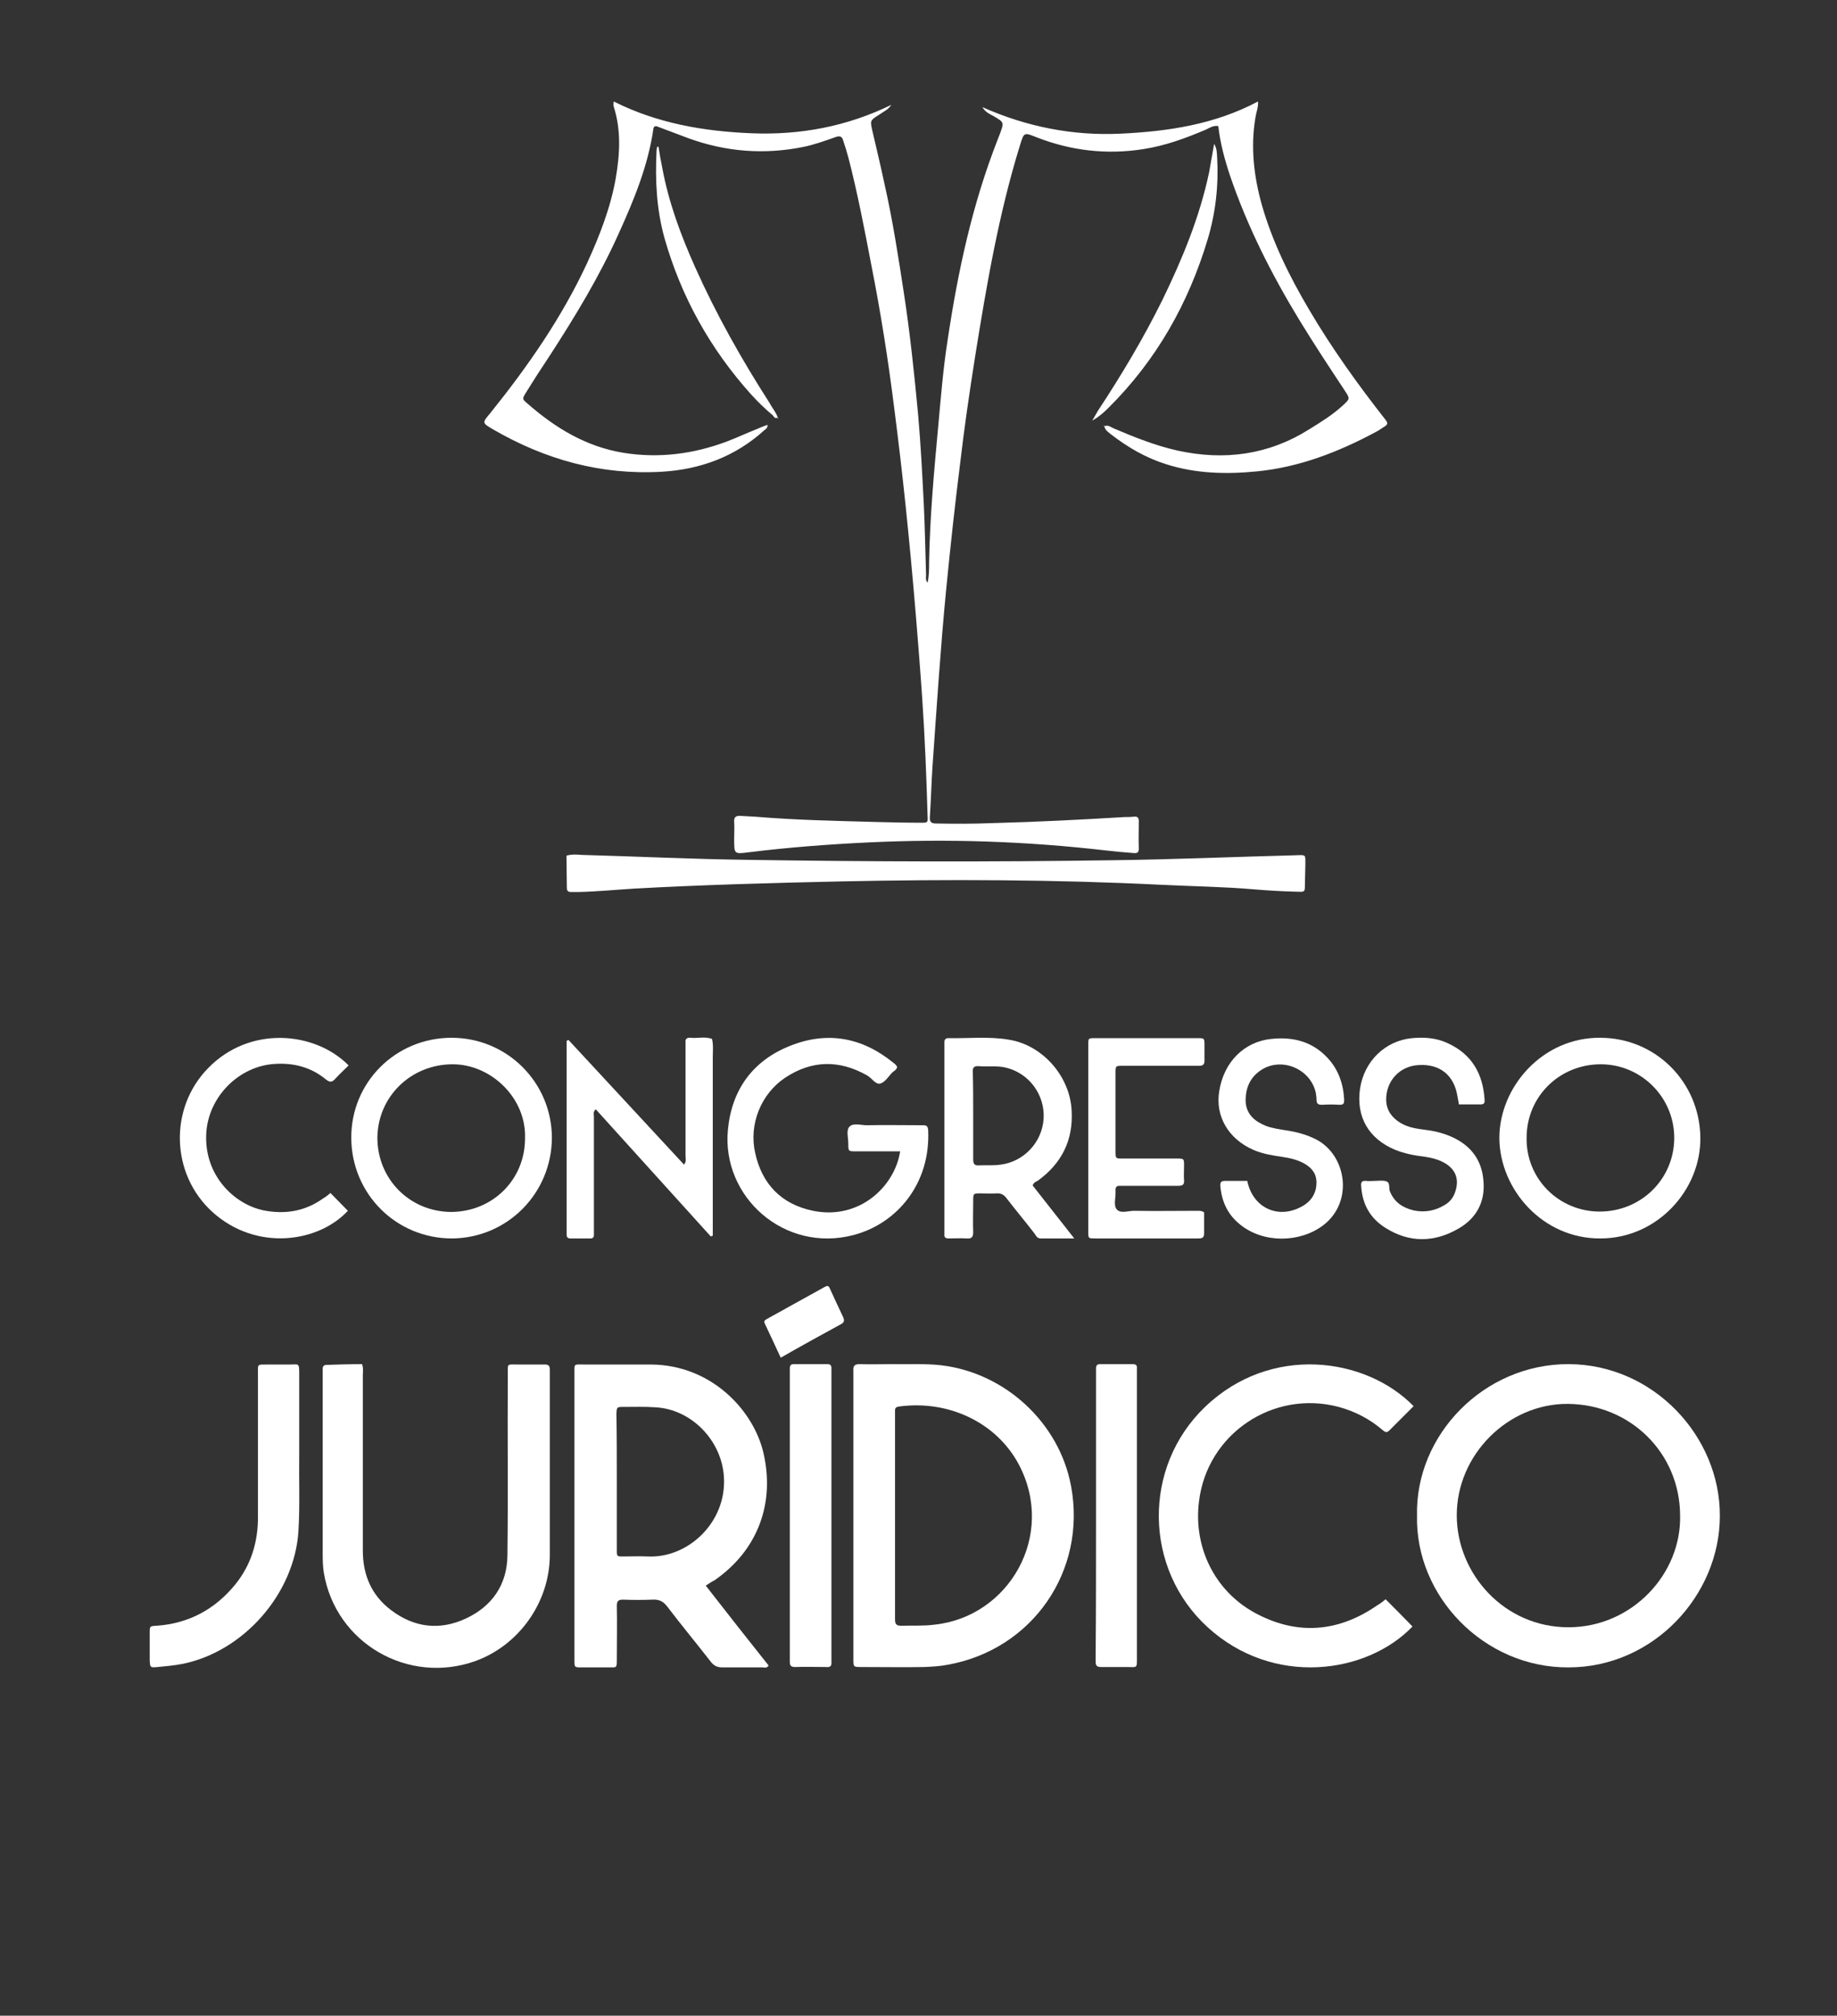 <svg width="485.3" height="532.4" xmlns="http://www.w3.org/2000/svg">
 <rect width="100%" height="100%" fill="#333333" stroke="none"/>
 <style type="text/css">.st0{fill:#FFFFFF;}</style>

 <g>
  <title>background</title>
  <rect fill="none" id="canvas_background" height="402" width="582" y="-1" x="-1"/>
 </g>
 <g>
  <title>Layer 1</title>
  <g id="svg_33">
   <path id="svg_34" d="m291.75,112.6c1,-0.5 1.8,0.3 2.6,0.6c5.4,2.3 10.9,4.5 16.7,5.8c12.3,2.7 24,1.2 34.8,-5.6c3.1,-1.9 6.3,-3.9 9,-6.4c1.8,-1.7 1.8,-1.7 0.5,-3.7c-4.1,-6.2 -8.2,-12.4 -12.1,-18.8c-7.3,-12 -13.7,-24.6 -18.3,-38.1c-1.4,-4.2 -2.6,-8.6 -3.1,-13.1c-1.3,-0.2 -2.2,0.4 -3.2,0.9c-5.4,2.3 -10.8,4.3 -16.7,5.2c-9.6,1.5 -19,0.4 -28,-3.1c-3.5,-1.4 -3.4,-1.4 -4.5,2.1c-5.6,18.1 -8.8,36.8 -11.8,55.5c-1.5,9.5 -2.9,19 -4,28.5c-1.4,11.1 -2.6,22.2 -3.7,33.4c-1.5,15.5 -2.5,31.1 -3.6,46.6c-0.3,4.5 -0.4,8.9 -0.7,13.4c-0.1,1.3 0.4,1.7 1.6,1.7c5,0.1 9.9,0.1 14.9,-0.1c11.7,-0.3 23.3,-0.9 35,-1.6c0.8,0 1.6,0 2.4,-0.1c0.9,-0.1 1.3,0.2 1.3,1.2c0,2.4 -0.1,4.8 0,7.2c0,1.2 -0.5,1.3 -1.5,1.2c-2.5,-0.2 -4.9,-0.4 -7.4,-0.7c-20.8,-2.4 -41.6,-3.1 -62.5,-2.1c-10.5,0.5 -21.1,1.3 -31.6,2.6c-3.9,0.5 -3.9,0.5 -3.9,-3.4c0,-1.5 0.1,-3 0,-4.6c-0.1,-1.3 0.5,-1.7 1.7,-1.6c1.3,0.1 2.6,0.1 3.8,0.2c10.6,0.9 21.2,1.1 31.9,1.4c4,0.1 8,0.2 12,0.2c1.7,0 1.8,0 1.7,-1.7c-0.3,-10.3 -0.7,-20.6 -1.4,-30.9c-0.5,-7.4 -1.1,-14.8 -1.7,-22.2c-0.8,-9.6 -1.7,-19.3 -2.7,-28.9c-0.9,-8.6 -1.9,-17.2 -3,-25.7c-1.6,-12.8 -3.6,-25.5 -6.1,-38.1c-1.8,-9.4 -3.6,-18.8 -6,-28.1c-0.4,-1.5 -0.9,-3.1 -1.4,-4.6c-0.3,-1.1 -0.9,-1.3 -2,-0.9c-2.8,1 -5.6,2 -8.5,2.6c-10.4,2.1 -20.5,1.3 -30.4,-2.3c-2.9,-1.1 -5.8,-2.2 -8.5,-3.2c-0.6,0.1 -0.6,0.3 -0.7,0.5c-1.4,9.9 -5.2,19.1 -9.3,28.1c-5,11.1 -11.3,21.5 -17.9,31.7c-2.2,3.3 -4.4,6.7 -6.5,10.1c-1,1.6 -1,1.7 0.3,2.8c7.4,6.5 15.6,11.5 25.5,13.1c9.4,1.5 18.5,0.3 27.3,-3c2.6,-1 5.2,-2.2 7.7,-3.2c0.9,-0.4 1.9,-0.8 3,-1.2c0.1,0.8 -0.4,1.1 -0.8,1.4c-7.7,7 -16.9,10.4 -27.2,11c-16,0.9 -30.7,-3.2 -44.5,-11.2c-2.9,-1.7 -2.9,-1.7 -0.8,-4.2c9.9,-12.3 18.9,-25.2 25.6,-39.6c3.3,-7.2 6.2,-14.6 7.6,-22.4c1.1,-6.4 1.5,-12.7 -0.5,-19c-0.1,-0.3 -0.1,-0.6 -0.1,-0.9c0,-0.1 0.1,-0.3 0.1,-0.5c11.5,5.8 23.9,7.9 36.5,8.4c12.8,0.5 25.1,-1.8 36.8,-7.5c-0.8,1.3 -2.1,1.8 -3.2,2.6c-2.4,1.5 -2.4,1.5 -1.8,4.2c1.1,4.7 2.2,9.3 3.2,14c2.2,9.7 3.7,19.5 5.2,29.3c1.6,10.5 2.7,21.1 3.7,31.7c0.7,7.9 1.1,15.8 1.5,23.7c0.3,6.2 0.4,12.5 0.6,18.7c0,0.6 -0.2,1.3 0.4,2c0.4,-1.9 0.4,-3.6 0.4,-5.3c0.2,-12 1.3,-24 2.4,-35.9c0.7,-7.6 1.3,-15.3 2.5,-22.9c2.7,-18.1 6.5,-35.8 13.2,-52.9c0.2,-0.6 0.5,-1.2 0.7,-1.8c1,-2.8 1,-2.8 -1.7,-4.4c-1.1,-0.6 -2.3,-1.1 -3,-2.4c11.7,5.2 23.9,7.6 36.5,7c12.5,-0.6 24.8,-2.4 36.3,-8.5c0.1,1.6 -0.5,2.9 -0.7,4.3c-1.3,7.8 -0.4,15.5 1.7,23c2.8,9.8 7.3,18.9 12.5,27.7c6,10.2 12.9,19.8 20.2,29.1c0.6,0.8 0.6,1.2 -0.2,1.7c-0.8,0.5 -1.6,1.1 -2.4,1.5c-9.9,5.3 -20.2,9.3 -31.4,10.4c-8.1,0.8 -16.2,0.6 -24,-1.9c-5.4,-1.7 -10.2,-4.5 -14.7,-8c-0.6,-0.5 -1.4,-1 -1.6,-2l0,0z" class="st0"/>
   <path id="svg_35" d="m149.65,226c1.4,-0.4 2.7,-0.3 4,-0.2c14.5,0.4 28.9,1.1 43.4,1.3c32.5,0.5 64.9,0.6 97.4,0.1c15.9,-0.2 31.8,-0.9 47.7,-1.3c3,-0.1 2.7,-0.3 2.7,2.6c0,1.4 -0.1,2.9 -0.1,4.3c-0.1,3 0.4,2.8 -2.9,2.7c-3.5,-0.1 -7,-0.3 -10.5,-0.6c-8.1,-0.7 -16.3,-0.8 -24.4,-1.2c-28.2,-1.4 -56.4,-1.5 -84.7,-0.9c-18.2,0.4 -36.5,0.9 -54.7,1.9c-4.9,0.3 -9.9,0.8 -14.8,0.9c-0.6,0 -1.3,0 -1.9,0c-0.9,0 -1.1,-0.4 -1.1,-1.2c0,-2.8 -0.1,-5.6 -0.1,-8.4z" class="st0"/>
   <path id="svg_36" d="m320.75,38c0.8,1.3 0.7,2.5 0.8,3.7c0.4,7.3 -0.4,14.5 -2.5,21.5c-5.1,17 -13.6,32 -26.2,44.5c-1.2,1.2 -2.4,2.3 -4.3,3.4c0.7,-1.2 1.1,-1.9 1.5,-2.6c6.2,-9.4 12,-19.1 17,-29.2c5.3,-10.9 9.9,-22 12.4,-33.9c0.4,-2.2 0.8,-4.7 1.3,-7.4z" class="st0"/>
   <path id="svg_37" d="m205.45,110.2c-0.7,0.6 -1,-0.2 -1.3,-0.5c-2,-1.7 -3.9,-3.5 -5.7,-5.5c-10.8,-12 -18.5,-25.8 -22.9,-41.3c-2.1,-7.5 -2.5,-15.3 -2.1,-23.1c0,-0.3 0.1,-0.6 0.1,-0.9c0,0 0.1,-0.1 0.4,-0.2c0.3,1.9 0.6,3.7 1,5.6c1.7,9.2 4.9,17.8 8.7,26.3c5.6,12.5 12.3,24.4 19.7,35.9c0.6,1.2 1.6,2.3 2.1,3.7l0,0z" class="st0"/>
   <path id="svg_38" d="m291.75,112.6c-0.2,-0.3 -0.3,0.2 -0.2,-0.1c0,0 0.1,-0.1 0.1,-0.1c0.2,0 0.2,0.1 0.1,0.2c0,0 0,0 0,0z" class="st0"/>
   <path id="svg_39" d="m205.35,110.2c0.1,0.1 0.2,0.2 0.3,0.3c-0.1,0 -0.2,0 -0.3,0c0,-0.1 0,-0.2 0,-0.3c0.1,0 0,0 0,0z" class="st0"/>
  </g>
  <g id="svg_40">
   <path id="svg_8" d="m422.7,274.1c14.7,0 26.3,11.7 26.5,26.3c0.2,13.9 -11.4,26.7 -26.4,26.7c-15.3,0.1 -26.6,-13 -26.7,-26.5c0,-13.5 11.4,-26.6 26.6,-26.5zm-0.1,45.9c10.9,0 19.6,-8.5 19.7,-19.3c0.1,-10.8 -8.7,-19.6 -19.4,-19.6c-10.9,0 -19.6,8.5 -19.6,19.4c-0.2,10.8 8.5,19.5 19.3,19.5z" class="st0"/>
   <path id="svg_9" d="m92.8,300.6c-0.1,-14.7 11.7,-26.5 26.5,-26.5c14.6,0 26.4,11.7 26.5,26.3c0,14.7 -11.7,26.6 -26.4,26.7c-14.7,0 -26.5,-11.7 -26.6,-26.5zm45.9,0.1c0.4,-10.7 -9,-19.6 -19.1,-19.6c-11,0 -19.8,8.5 -19.9,19.4c0,10.9 8.5,19.5 19.4,19.6c11,0 19.6,-8.5 19.6,-19.4z" class="st0"/>
   <path id="svg_10" d="m237.8,304.1c-4,0 -7.8,0 -11.6,0c-2.1,0 -2.1,0 -2.1,-2.1c0,-1.5 -0.6,-3.5 0.3,-4.4c1,-1.1 3,-0.4 4.6,-0.4c4.9,-0.1 9.8,0 14.6,0c0.9,0 1.5,0 1.6,1.2c0.7,14.3 -8.3,24.8 -19.7,27.8c-18.3,4.8 -34.9,-10.1 -33.2,-27.8c1,-10.6 6.6,-18.3 16.5,-22.2c9.8,-3.9 19,-2.2 27.2,4.5c0.4,0.3 0.8,0.6 1,1.1c-0.1,0.7 -0.7,1 -1.2,1.4c-1.1,1.1 -2,2.7 -3.3,3c-1.2,0.3 -2.2,-1.5 -3.5,-2.2c-7.3,-4.1 -14.5,-4 -21.5,0.6c-6.5,4.3 -9.7,12.4 -8,19.9c1.8,8.3 7,13.6 15.3,15.3c12.3,2.5 21.6,-6.5 23,-15.7z" class="st0"/>
   <path id="svg_11" d="m272.8,313.1c3.5,4.5 7.1,9 11,14c-3.3,0 -6.1,0 -8.9,0c-0.9,0 -1.2,-0.7 -1.6,-1.3c-2.4,-3.1 -4.9,-6.1 -7.3,-9.2c-0.7,-1 -1.5,-1.5 -2.8,-1.4c-1.3,0.1 -2.7,0 -4.1,0c-2,0 -2,0 -2,2.1c0,2.7 -0.1,5.4 0,8.2c0,1.3 -0.5,1.7 -1.7,1.6c-1.6,-0.1 -3.2,0 -4.8,0c-0.8,0 -1.2,-0.3 -1.1,-1.1c0,-0.5 0,-1 0,-1.4c0,-16 0,-32 0,-48c0,-0.5 0,-1 0,-1.4c0,-0.7 0.4,-1 1,-1c5.3,0.1 10.7,-0.5 16,0.4c8.9,1.4 16.1,9.6 16.6,18.6c0.5,7.9 -2.6,14.1 -9,18.7c-0.4,0.2 -1,0.4 -1.3,1.2zm-15.7,-18.4c0,3.8 0,7.7 0,11.5c0,1.3 0.4,1.7 1.6,1.6c1.9,-0.1 3.8,0.1 5.7,-0.2c6.1,-0.8 10.9,-5.9 11.3,-12.1c0.4,-6.3 -3.8,-12 -9.9,-13.5c-2.4,-0.6 -4.8,-0.2 -7.2,-0.4c-1.3,-0.1 -1.7,0.4 -1.6,1.6c0.1,3.8 0.1,7.6 0.1,11.5z" class="st0"/>
   <path id="svg_12" d="m187.8,326.6c-10.1,-11.2 -20.3,-22.4 -30.4,-33.6c-0.8,0.6 -0.5,1.4 -0.5,2c0,9.8 0,19.5 0,29.3c0,0.6 0,1.3 0,1.9c0,0.6 -0.3,0.9 -0.9,0.9c-1.8,0 -3.5,0 -5.3,0c-0.7,0 -1,-0.3 -1,-1c0,-0.4 0,-0.8 0,-1.2c0,-16.2 0,-32.5 0,-48.7c0,-0.5 0,-0.9 0,-1.3c0.2,-0.1 0.3,-0.1 0.4,-0.2c0.1,0 0.2,0 0.2,0.1c10.1,10.9 20.2,21.8 30.4,32.8c0.7,-0.8 0.4,-1.7 0.4,-2.5c0,-9.4 0,-18.7 0,-28.1c0,-0.6 0,-1.1 0,-1.7c-0.1,-0.9 0.4,-1.3 1.3,-1.2c1.9,0.2 3.8,-0.4 5.7,0.3c0.4,1.7 0.2,3.3 0.2,5c0,14.9 0,29.7 0,44.6c0,0.8 0,1.6 0,2.4c-0.3,0 -0.4,0.1 -0.5,0.2z" class="st0"/>
   <path id="svg_15" d="m318.1,320.2c0,1.8 0,3.7 0,5.6c0,1.1 -0.5,1.3 -1.5,1.3c-2.1,0 -4.2,0 -6.2,0c-7,0 -14.1,0 -21.1,0c-1.8,0 -1.8,0 -1.8,-1.8c0,-16.5 0,-33 0,-49.4c0,-1.7 0,-1.7 1.8,-1.7c9,0 18.1,0 27.1,0c1.7,0 1.8,0 1.8,1.7c0,1.4 0,2.9 0,4.3c0,0.9 -0.4,1.3 -1.3,1.3c-0.6,0 -1.1,0 -1.7,0c-6.2,0 -12.3,0 -18.5,0c-2,0 -2,0 -2,1.9c0,6.9 0,13.8 0,20.6c0,2 0,2 1.9,2c4.7,0 9.4,0 14.2,0c2,0 2,0 2,1.9c0,1.3 -0.1,2.6 0,3.8c0.1,1.2 -0.4,1.5 -1.5,1.5c-4.6,0 -9.3,0 -13.9,0c-0.6,0 -1.1,0 -1.7,0c-0.7,0 -1,0.4 -1,1c0,0.2 0,0.3 0,0.5c0.1,1.6 -0.6,3.6 0.3,4.7c1,1.2 3,0.4 4.6,0.4c5.7,0.1 11.4,0 17,0c0.4,-0 0.9,-0 1.5,0.4z" class="st0"/>
   <path id="svg_16" d="m385.4,291.7c-0.1,-0.9 -0.3,-1.6 -0.4,-2.3c-0.9,-5.4 -4.6,-8.4 -10.1,-8.1c-5.1,0.2 -8.8,4.2 -8.7,9.3c0.1,2.7 1.5,4.6 3.8,6c2,1.2 4.2,1.5 6.4,1.8c2.6,0.3 5,0.9 7.4,2c4.9,2.3 7.7,6.1 8.1,11.5c0.5,5.6 -1.9,9.9 -6.6,12.6c-6.4,3.7 -13,3.8 -19.3,-0.2c-4,-2.5 -6.1,-6.2 -6.4,-11c-0.1,-1 0.1,-1.5 1.3,-1.4c0.7,0.1 1.4,0 2.2,0c1,0 2.2,-0.2 3.1,0.1c1.2,0.4 0.6,1.8 1,2.7c1.2,2.9 3.4,4.3 6.3,5c2.9,0.6 5.6,0.1 8.1,-1.4c1.4,-0.8 2.4,-2 2.9,-3.7c1,-3.1 0.1,-5.7 -2.8,-7.4c-1.7,-1 -3.5,-1.4 -5.4,-1.7c-2.6,-0.3 -5.2,-0.8 -7.7,-1.8c-7,-2.9 -10.4,-8.7 -9.3,-16.2c1.1,-7.2 6.6,-12.6 13.7,-13.3c3.2,-0.3 6.4,-0.1 9.4,1.3c6.4,2.9 9.4,8.1 9.8,15c0.1,1 -0.3,1.2 -1.2,1.2c-1.8,0 -3.6,0 -5.6,0z" class="st0"/>
   <path id="svg_17" d="m329.5,311.9c1.5,7.3 8.4,10.3 14.7,6.6c1.7,-1 2.9,-2.4 3.4,-4.4c0.6,-3 -0.2,-5.1 -2.9,-6.7c-1.7,-1 -3.7,-1.5 -5.7,-1.8c-2.7,-0.4 -5.4,-0.8 -7.9,-1.9c-6.6,-2.9 -10.1,-8.9 -9,-15.5c1.2,-7.7 6.6,-13.1 13.8,-13.8c5.7,-0.6 10.8,0.7 14.8,5c2.9,3.1 4.2,6.9 4.4,11.1c0,0.9 -0.1,1.3 -1.2,1.3c-1.5,-0.1 -3,-0.1 -4.6,0c-1,0 -1.5,-0.2 -1.5,-1.3c0,-0.6 -0.1,-1.3 -0.2,-1.9c-1.4,-6.3 -9,-9.5 -14.4,-6c-3.1,2 -4.3,5.1 -4.1,8.7c0.3,3.2 2.6,5 5.4,6.1c1.6,0.6 3.2,0.8 4.9,1.1c2.9,0.4 5.6,1.1 8.2,2.4c8.1,4.1 10.1,16.5 2,22.7c-6.2,4.7 -15.8,4.8 -21.9,-0.1c-3.3,-2.6 -4.9,-6 -5.3,-10.1c-0.1,-1 0.1,-1.5 1.2,-1.5c2.1,0 4,0 5.9,0z" class="st0"/>
   <path id="svg_19" d="m87.3,315.1c1.6,1.6 3.1,3.2 4.6,4.7c-7.8,8.4 -24.2,10.8 -35.8,0.3c-11,-10 -11.5,-27.4 -1.1,-38c11,-11.3 28.2,-9.7 37.1,-0.7c-1.2,1.2 -2.4,2.3 -3.5,3.5c-0.8,0.9 -1.4,1.1 -2.5,0.2c-3.9,-3.2 -8.4,-4.4 -13.4,-4.1c-9.5,0.5 -17.6,8.6 -18.2,18.2c-0.7,11.1 7.3,18.9 15.2,20.5c5.7,1.1 11,0.2 15.7,-3.2c0.7,-0.4 1.2,-0.8 1.9,-1.4z" class="st0"/>
  </g>
  <g id="svg_41">
   <path id="svg_2" d="m374.35,400.3c-0.5,-21.3 17.7,-40.1 40.1,-40c22.4,0.1 40,19.1 39.9,40.1c0,20.9 -17.5,40 -40,40c-22.3,0.1 -40.5,-18.8 -40,-40.1zm69.5,-0.1c-0.1,-16.5 -13.2,-29.3 -29.7,-29.4c-15.7,-0.1 -29.4,13.4 -29.3,29.6c0.1,15.4 12.6,29.4 29.5,29.4c16.8,-0 29.9,-14.1 29.5,-29.6z" class="st0"/>
   <path id="svg_3" d="m186.45,418.8c5.6,7.2 11.1,14.2 16.6,21.1c-0.5,0.8 -1.1,0.5 -1.6,0.5c-3.5,0 -7,0 -10.6,0c-1.3,0 -2.2,-0.4 -3,-1.4c-3.8,-4.9 -7.8,-9.7 -11.6,-14.7c-1,-1.3 -2.1,-1.9 -3.8,-1.8c-2.6,0.1 -5.3,0.1 -7.9,0c-1.2,0 -1.6,0.4 -1.6,1.6c0.1,4.7 0,9.4 0,14.2c0,2.3 0,2.1 -2.1,2.1c-2.4,0 -4.8,0 -7.2,0c-1.9,0 -1.9,0 -1.9,-2c0,-0.2 0,-0.5 0,-0.7c0,-24.9 0,-49.7 0,-74.6c0,-3.1 -0.3,-2.7 2.7,-2.7c5.8,0 11.7,0 17.5,0c16.1,0.1 27.1,12.2 29.7,23.2c3.1,13.1 -1.2,25.7 -12.9,33.8c-0.8,0.4 -1.4,0.8 -2.3,1.4zm-23.5,-27.6c0,6.1 0,12.1 0,18.2c0,1.7 0,1.7 1.7,1.7c2.2,0 4.3,-0.1 6.5,0c10.6,0.5 20.8,-9 20.1,-20.9c-0.5,-9.6 -8.5,-18 -18.1,-18.5c-2.8,-0.2 -5.6,-0.1 -8.4,-0.1c-1.8,0 -1.8,0 -1.9,1.8c0.1,6 0.1,11.9 0.1,17.8z" class="st0"/>
   <path id="svg_4" d="m225.45,400.1c0,-12.2 0,-24.5 0,-36.7c0,-0.5 0,-1 0,-1.4c-0.1,-1.2 0.3,-1.7 1.6,-1.7c2.8,0.1 5.6,0 8.4,0c4.4,0.1 8.8,-0.2 13.2,0.3c16.9,2 31.2,15.2 34.3,31.9c4.2,22.4 -10.2,43.2 -32.6,47.2c-2,0.4 -4.1,0.5 -6.2,0.6c-5.5,0.1 -11,0 -16.6,0c-2.1,0 -2.1,0 -2.1,-2.1c0,-12.6 0,-25.4 0,-38.1zm11,0.2c0,2.7 0,5.4 0,8.2c0,6.4 0,12.8 0,19.2c0,1.2 0.3,1.7 1.6,1.7c3,-0.1 5.9,0.1 8.9,-0.3c19.6,-2.1 32.1,-23.6 22.2,-42.3c-5.9,-11.1 -18.6,-17.1 -31.7,-15.3c-0.7,0.1 -1,0.4 -1,1c0,0.6 0,1.1 0,1.7c0,8.6 0,17.3 0,26.1z" class="st0"/>
   <path id="svg_5" d="m95.65,360.3c0.4,1.2 0.2,2.1 0.2,2.9c0,15.4 0,30.9 0,46.3c0,6.5 2.3,11.9 7.5,15.8c6.1,4.6 12.8,5.4 19.7,2.2c6.9,-3.2 10.9,-8.9 11,-16.6c0.2,-15.9 0,-31.8 0.1,-47.7c0,-3.2 -0.4,-2.8 2.8,-2.8c2.3,0 4.6,0 7,0c0.9,0 1.3,0.3 1.3,1.3c0,0.3 0,0.6 0,1c0,16.1 0,32.1 0,48.2c-0.1,12.3 -8.1,23.6 -19.6,27.8c-17.8,6.4 -37,-4.7 -40.1,-23.3c-0.3,-1.8 -0.3,-3.7 -0.3,-5.5c0,-15.7 0,-31.3 0,-47c0,-0.5 0,-1 0,-1.4c0,-0.7 0.4,-1 1,-1c2.9,-0.1 6.1,-0.2 9.4,-0.2z" class="st0"/>
   <path id="svg_6" d="m366.05,422.4c2.4,2.4 4.8,4.8 7.1,7.2c-12.1,12.6 -36.8,16 -54.1,0.2c-16.9,-15.4 -17.3,-42.3 -0.7,-58.2c17.3,-16.6 42.4,-13.2 55.1,-0.2c-2.1,2.1 -4.3,4.3 -6.4,6.4c-0.7,0.7 -1.1,0.5 -1.8,-0.1c-3.4,-2.9 -7.2,-4.9 -11.6,-6.1c-17.4,-4.6 -34.8,7.2 -36.9,25c-1.5,12 4.1,23.5 14.6,29.3c11.1,6.1 22.1,5.3 32.5,-1.9c0.9,-0.5 1.6,-1.1 2.2,-1.6z" class="st0"/>
   <path id="svg_7" d="m79.05,383.7c-0.1,6.9 0.2,13.8 -0.2,20.6c-1,16.6 -14.5,32 -30.8,35.2c-2.1,0.4 -4.3,0.6 -6.4,0.8c-2,0.2 -2,0.1 -2.1,-1.8c0,-2.4 0,-4.8 0,-7.2c0,-1.8 0,-1.8 1.8,-1.9c8.5,-0.6 15.4,-4.3 20.8,-10.9c4.2,-5.2 6,-11.2 6,-17.8c0,-12.5 0,-24.9 0,-37.4c0,-3.4 -0.4,-2.8 3,-2.9c1.8,0 3.7,0 5.5,0c2.2,0 2.4,-0.5 2.4,2.3c0,5.3 0,10.6 0,15.8c0,1.7 0,3.5 0,5.2z" class="st0"/>
   <path id="svg_13" d="m208.65,400.4c0,-12.4 0,-24.8 0,-37.2c0,-0.6 0,-1.1 0,-1.7c0,-0.8 0.2,-1.2 1.1,-1.2c3,0 5.9,0 8.9,0c0.7,0 1,0.4 1,1c0,0.6 0,1.1 0,1.7c0,24.9 0,49.7 0,74.6c0,0.5 0,1 0,1.4c0.1,1.1 -0.4,1.4 -1.4,1.3c-2.7,0 -5.4,-0.1 -8.2,0c-1.1,0 -1.4,-0.4 -1.4,-1.4c0,-2.6 0,-5.3 0,-7.9c0,-10.2 0,-20.4 0,-30.6z" class="st0"/>
   <path id="svg_18" d="m289.55,400.4c0,-12.4 0,-24.8 0,-37.2c0,-0.6 0,-1.1 0,-1.7c0,-0.8 0.2,-1.2 1.1,-1.2c2.9,0 5.8,0 8.6,0c0.8,0 1.2,0.3 1.1,1.1c0,0.6 0,1.1 0,1.7c0,24.8 0,49.6 0,74.4c0,3.3 0.2,2.8 -2.8,2.8c-2.2,0 -4.5,0 -6.7,0c-1.1,0 -1.4,-0.4 -1.4,-1.4c0,-0.6 0,-1.1 0,-1.7c0.1,-12.2 0.1,-24.5 0.1,-36.8z" class="st0"/>
   <path id="svg_29" d="m206.25,358.6c-1.4,-3.1 -2.8,-6 -4.2,-9c-0.4,-0.8 0.2,-1 0.7,-1.3c1.7,-1 3.5,-1.9 5.2,-2.9c3.1,-1.7 6.3,-3.5 9.4,-5.2c1.4,-0.8 1.5,-0.8 2.1,0.6c1.1,2.4 2.2,4.8 3.3,7.1c0.3,0.7 0.4,1.3 -0.5,1.8c-5.3,2.9 -10.6,5.8 -16,8.9z" class="st0"/>
  </g>
 </g>
</svg>